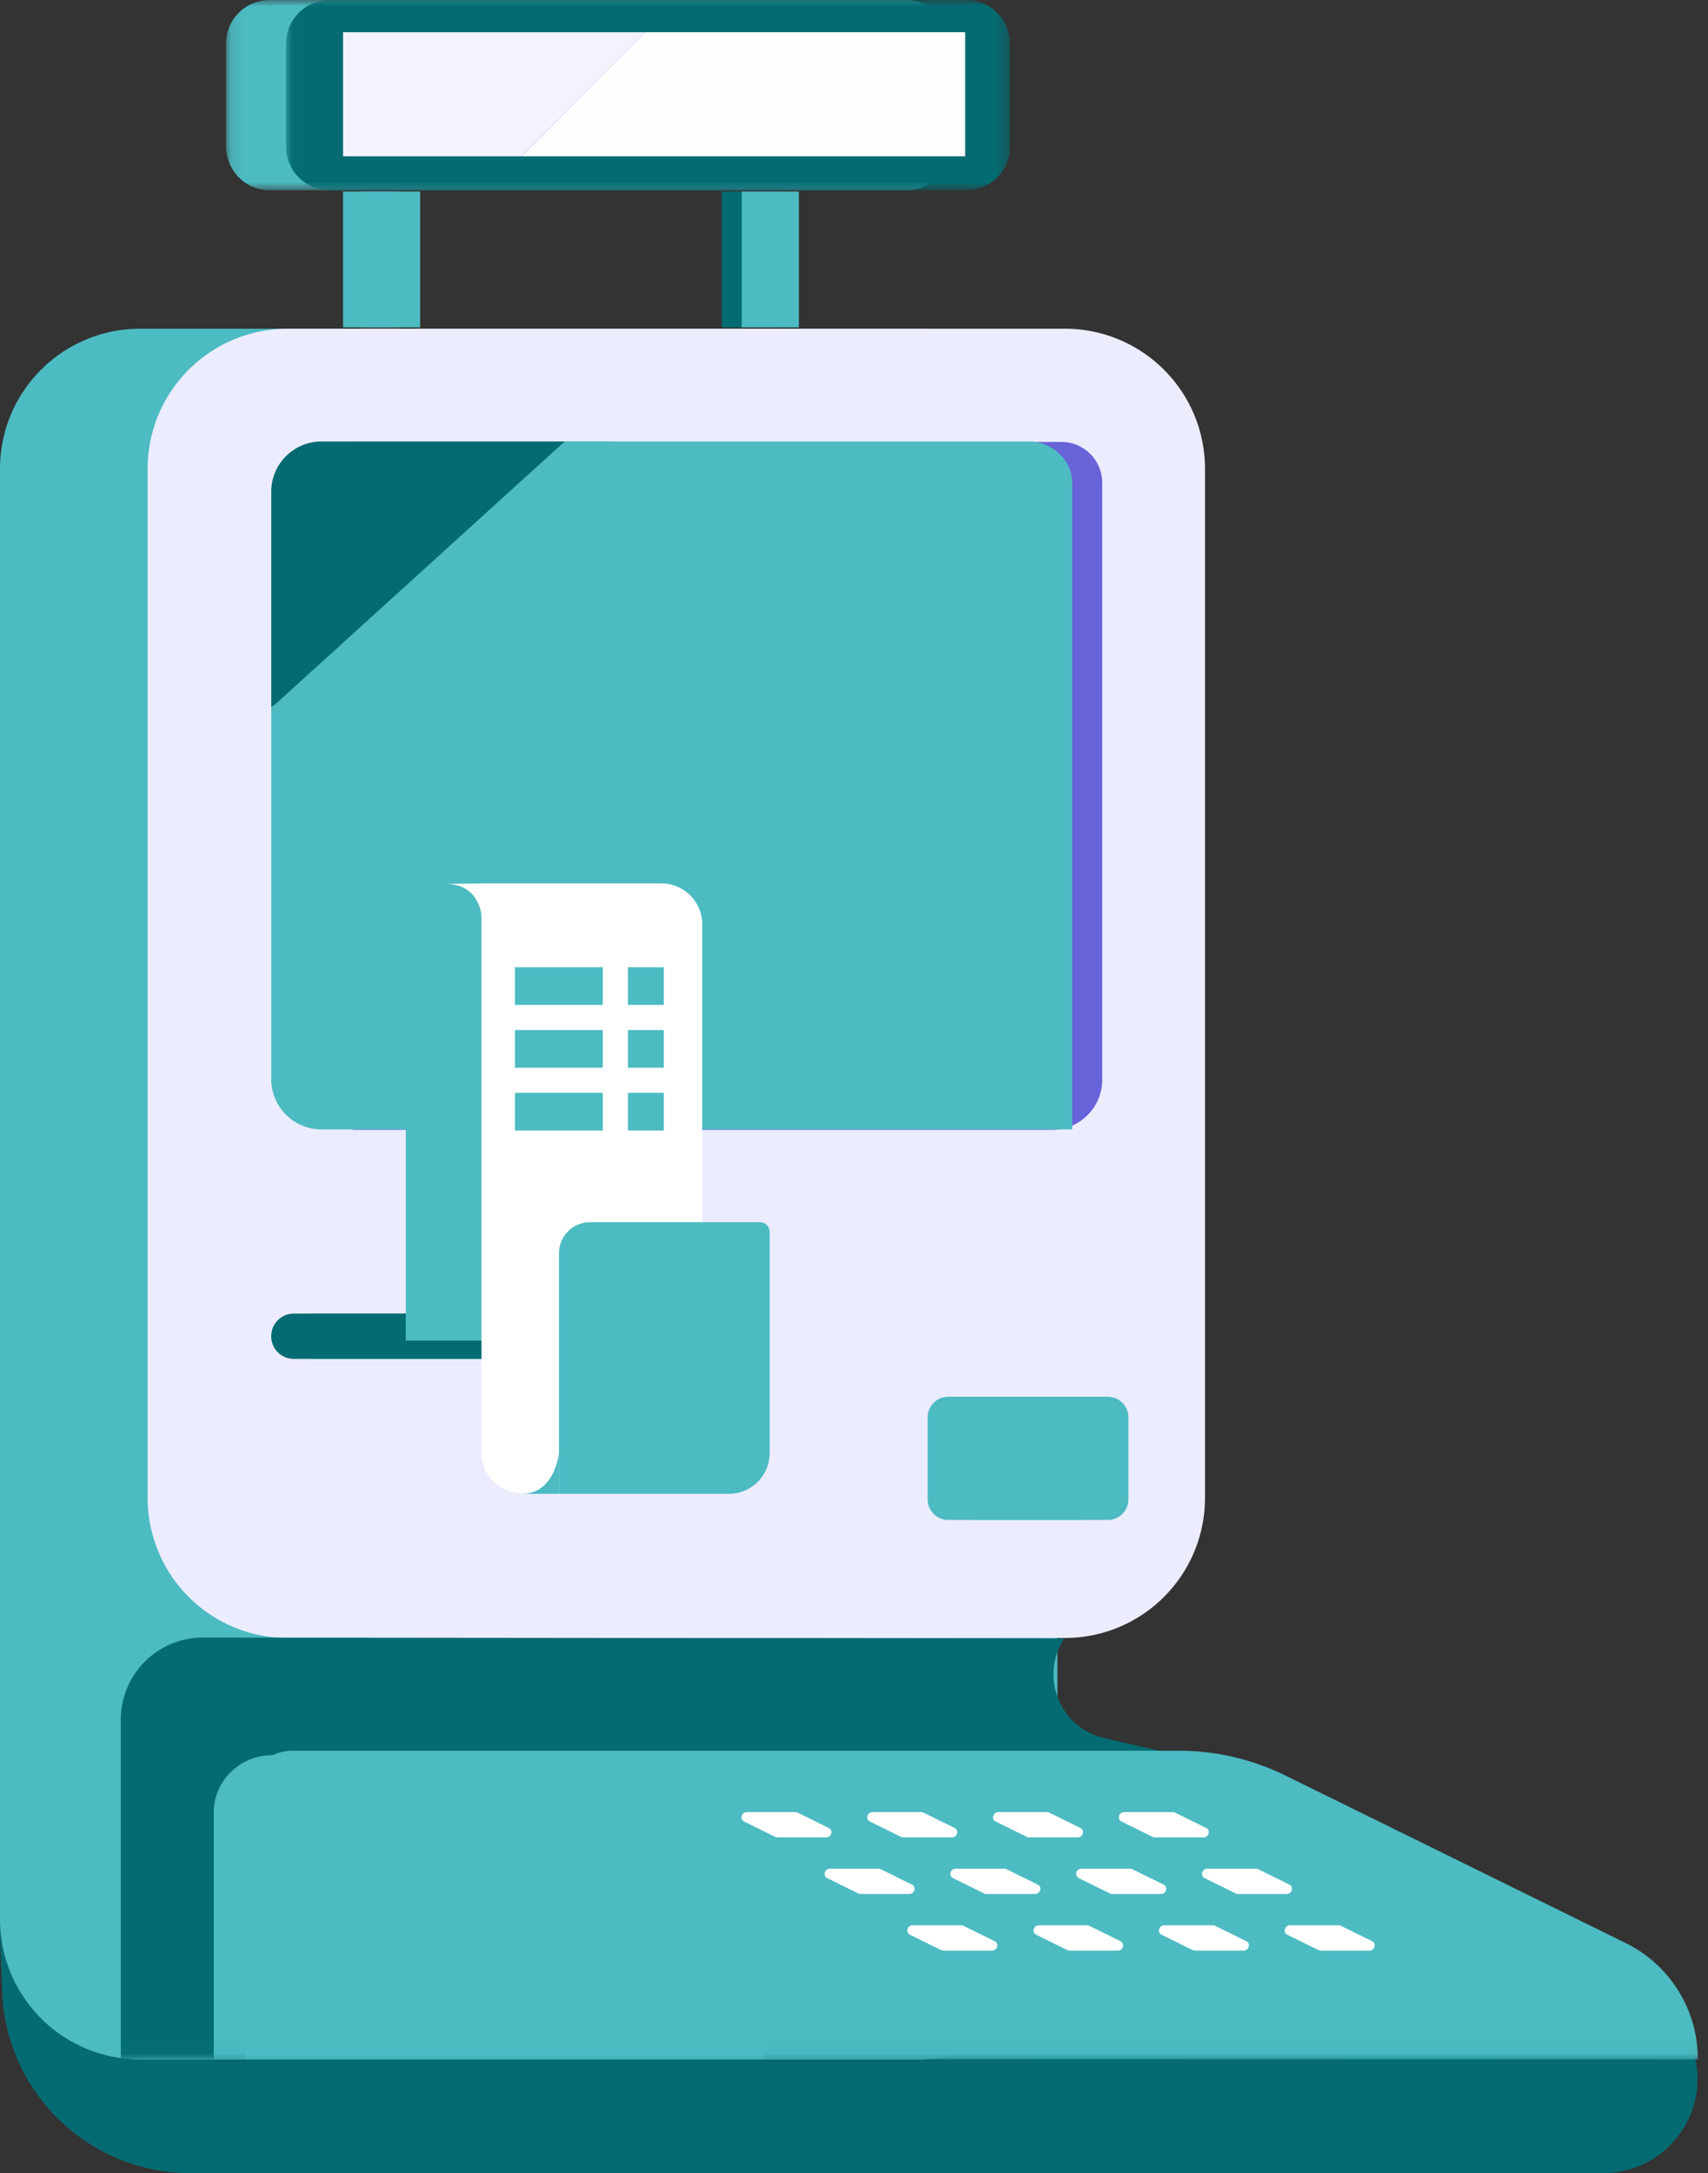 <svg width="136" height="173" viewBox="0 0 136 173" xmlns="http://www.w3.org/2000/svg" xmlns:xlink="http://www.w3.org/1999/xlink"><rect x="0" y="0" width="136" height="173" fill="#333333" stroke="none"/><title>Order</title><defs><path id="a" d="M.104 0h57.643v15.147H.104V0z"/><path id="c" d="M.035 0h57.642v15.147H.035V0z"/><path id="e" d="M6 163.95h149.185V0H6z"/></defs><g fill="none" fill-rule="evenodd"><path d="M.161 158c-.215-4-.215-6 0-6 .209 0 42.712 1.889 127.508 5.666a7.842 7.842 0 0 1 7.492 7.834 7.5 7.5 0 0 1-7.5 7.5h-112.5c-8.284 0-15-6.716-15-15z" fill="#046b72"/><path fill="#046b72" d="M57.473 26.066h4.68V15.25h-4.68z"/><g><g transform="translate(17.889)"><mask id="b" fill="#fff"><use xlink:href="#a"/></mask><path d="M3.57 15.147h50.71a3.476 3.476 0 0 0 3.467-3.466V3.466A3.476 3.476 0 0 0 54.28 0H3.57A3.476 3.476 0 0 0 .104 3.466v8.215c.035 1.906 1.56 3.466 3.466 3.466" fill="#4cbbc2" mask="url(#b)"/></g><path d="M84.194 37.33v115.46c0 6.17-4.991 11.16-11.161 11.16H11.16a11.154 11.154 0 0 1-11.16-11.16V37.33c0-6.17 4.99-11.16 11.16-11.16h61.906c6.136 0 11.127 4.99 11.127 11.16" fill="#4cbbc2"/><path d="M95.948 37.33v81.907c0 6.17-4.992 11.16-11.162 11.16H22.915a11.154 11.154 0 0 1-11.161-11.16V37.33c0-6.17 4.991-11.161 11.161-11.161h61.871c6.17 0 11.162 4.99 11.162 11.16" fill="#ECECFF"/><path d="M87.767 85.947V38.44a3.254 3.254 0 0 0-3.258-3.258h-56.43v54.765h55.688a4 4 0 0 0 4-4z" fill="#6863D8"/><g transform="translate(22.742)"><mask id="d" fill="#fff"><use xlink:href="#c"/></mask><path d="M3.5 15.147h50.711a3.476 3.476 0 0 0 3.466-3.466V3.466A3.476 3.476 0 0 0 54.211 0H3.501A3.476 3.476 0 0 0 .035 3.466v8.215A3.476 3.476 0 0 0 3.5 15.147" fill="#046b72" mask="url(#d)"/></g><mask id="f" fill="#fff"><use xlink:href="#e"/></mask><path fill="#4cbbc2" mask="url(#f)" d="M59.067 26.066h4.541V15.25h-4.54z"/><path fill="#4cbbc2" mask="url(#f)" d="M27.317 26.066h4.402V15.25h-4.402z"/><path fill="#4cbbc2" mask="url(#f)" d="M28.773 26.066h4.68V15.25h-4.68z"/><path fill="#FEFEFF" mask="url(#f)" d="M76.849 2.565v9.879h-35.32l9.808-9.879z"/><path fill="#F3F3FF" mask="url(#f)" d="M27.317 2.565h24.02l-9.809 9.879H27.317z"/><path d="M25.598 35.147h23.14l-27.14 21.179V39.147a4 4 0 0 1 4-4z" fill="#046b72" mask="url(#f)"/><path d="M81.858 35.147c1.988 0 3.518 1.49 3.518 3.328v51.438H25.598a4 4 0 0 1-4-4V56.36L44.96 35.147h36.898z" fill="#4cbbc2" mask="url(#f)"/><path d="M9.619 163.916h82.654v-24.54l-4.332-1.006c-3.536-.797-5.2-4.887-3.19-7.937l-68.581-.07a6.546 6.546 0 0 0-6.551 6.551v27.002z" fill="#046b72" mask="url(#f)"/><path d="M135.185 163.95v-.068c0-3.883-2.219-7.453-5.72-9.186l-27.105-13.345c-2.635-1.282-5.512-1.975-8.423-1.975h-70.64a3.787 3.787 0 0 0-3.779 3.777v20.763l115.667.034z" fill="#4cbbc2" mask="url(#f)"/><path d="M58.824 106.377a1.79 1.79 0 0 0-1.802-1.802H24.994a1.79 1.79 0 0 0-1.802 1.802 1.79 1.79 0 0 0 1.802 1.803h32.028a1.79 1.79 0 0 0 1.802-1.803" fill="#4cbbc2" mask="url(#f)"/><path d="M57.23 106.377a1.79 1.79 0 0 0-1.802-1.802H23.4a1.79 1.79 0 0 0-1.802 1.802 1.79 1.79 0 0 0 1.802 1.803h32.028c.97 0 1.802-.798 1.802-1.803" fill="#046b72" mask="url(#f)"/><path d="M77.577 121.005h10.64c.902 0 1.63-.729 1.63-1.63v-6.55c0-.902-.728-1.63-1.63-1.63h-10.64c-.902 0-1.63.728-1.63 1.63v6.55c-.034.901.694 1.63 1.63 1.63" fill="#4cbbc2" mask="url(#f)"/><path d="M75.497 121.005h10.641c.901 0 1.629-.729 1.629-1.63v-6.55c0-.902-.728-1.63-1.629-1.63H75.497c-.902 0-1.63.728-1.63 1.63v6.55c0 .901.728 1.63 1.63 1.63" fill="#4cbbc2" mask="url(#f)"/><path d="M60.8 163.916v-2.357a8.227 8.227 0 0 0-4.956-7.556l-32.41-13.9c-3.015-1.282-6.412.936-6.412 4.194v19.619H60.8z" fill="#4cbbc2" mask="url(#f)"/><path d="M91.961 146.273h3.883c.415 0 .588-.589.173-.762l-2.461-1.213c-.07-.035-.104-.035-.173-.035H89.5c-.416 0-.589.589-.173.762l2.461 1.213c.035.035.104.035.173.035M81.944 146.273h3.882c.416 0 .59-.589.173-.762l-2.46-1.213c-.07-.035-.105-.035-.174-.035h-3.882c-.416 0-.59.589-.173.762l2.46 1.213c.036.035.105.035.174.035M71.927 146.273h3.882c.416 0 .589-.589.173-.762l-2.46-1.213c-.07-.035-.105-.035-.174-.035h-3.882c-.416 0-.59.589-.174.762l2.462 1.213c.069.035.104.035.173.035M61.91 146.273h3.882c.416 0 .589-.589.173-.762l-2.461-1.213c-.07-.035-.104-.035-.173-.035h-3.883c-.415 0-.589.589-.173.762l2.461 1.213c.07.035.104.035.173.035M98.582 150.779h3.882c.416 0 .59-.589.173-.762l-2.46-1.213c-.07-.035-.105-.035-.174-.035h-3.882c-.416 0-.59.589-.174.762l2.461 1.213c.035.035.104.035.174.035M88.565 150.779h3.881c.416 0 .59-.589.174-.762l-2.461-1.213c-.07-.035-.104-.035-.173-.035h-3.883c-.416 0-.589.589-.173.762l2.461 1.213c.035.035.104.035.174.035M78.547 150.779h3.882c.416 0 .59-.589.174-.762l-2.461-1.213c-.07-.035-.104-.035-.174-.035h-3.882c-.416 0-.59.589-.173.762l2.46 1.213c.036.035.105.035.174.035M68.53 150.779h3.882c.416 0 .59-.589.173-.762l-2.46-1.213c-.07-.035-.104-.035-.174-.035H66.07c-.416 0-.59.589-.174.762l2.461 1.213c.035.035.105.035.174.035M105.167 155.285h3.883c.415 0 .589-.589.173-.762l-2.46-1.213c-.07-.035-.105-.035-.174-.035h-3.883c-.416 0-.589.589-.173.762l2.461 1.213c.07 0 .104.035.173.035M95.15 155.285h3.882c.416 0 .59-.589.173-.762l-2.46-1.213c-.07-.035-.104-.035-.174-.035H92.69c-.416 0-.59.589-.173.762l2.461 1.213c.069 0 .104.035.173.035M85.133 155.285h3.882c.416 0 .59-.589.173-.762l-2.46-1.213c-.07-.035-.105-.035-.174-.035h-3.847c-.416 0-.59.589-.174.762l2.461 1.213c.035 0 .07.035.139.035M75.116 155.285h3.882c.416 0 .589-.589.173-.762l-2.46-1.213c-.07-.035-.105-.035-.174-.035h-3.882c-.416 0-.59.589-.174.762l2.461 1.213c.07 0 .139.035.174.035" fill="#FFF" mask="url(#f)"/><path d="M35.566 70.329H49.05v36.395H32.308V73.622c-.034-1.837 1.456-3.293 3.258-3.293" fill="#4cbbc2" mask="url(#f)"/><path d="M41.598 118.869h14.315V73.587a3.254 3.254 0 0 0-3.258-3.258H38.339v45.247c-.034 1.837 1.422 3.293 3.259 3.293" fill="#FFF" mask="url(#f)"/><path d="M35.463 70.364l2.911-.035v2.842c0 .035 0-2.807-2.911-2.807" fill="#FFF" mask="url(#f)"/><path d="M52.62 99.826h-.312c0 .104.07.173.139.173.104-.034.139-.069.173-.173zm.693-.242c0-.105-.069-.14-.138-.14-.07 0-.104.035-.174.14h.312zm-1.247.242h-.208v-.242h.242c.035-.174.104-.382.208-.52l.243.173c-.104.104-.139.242-.173.347h.346c.07-.313.208-.451.45-.451.243 0 .417.173.417.45h.138v.243h-.138a.888.888 0 0 1-.174.416l-.242-.138a1.05 1.05 0 0 0 .138-.278h-.346c-.104.347-.243.485-.45.485-.278-.034-.417-.207-.451-.485z" fill="#4cbbc2" mask="url(#f)"/><path d="M44.544 118.925h13.483a3.254 3.254 0 0 0 3.259-3.258V98.093a.784.784 0 0 0-.798-.797H47.005a2.485 2.485 0 0 0-2.496 2.496v19.133h.035z" fill="#4cbbc2" mask="url(#f)"/><path d="M41.563 118.925h2.946v-3.362c.035 0-.277 3.362-2.946 3.362" fill="#4cbbc2" mask="url(#f)"/></g><path fill="#4cbbc2" d="M41 77h7v3h-7zM41 82h7v3h-7zM41 87h7v3h-7zM50 87h2.857v3H50zM50 82h2.857v3H50zM50 77h2.857v3H50z"/></g></svg>